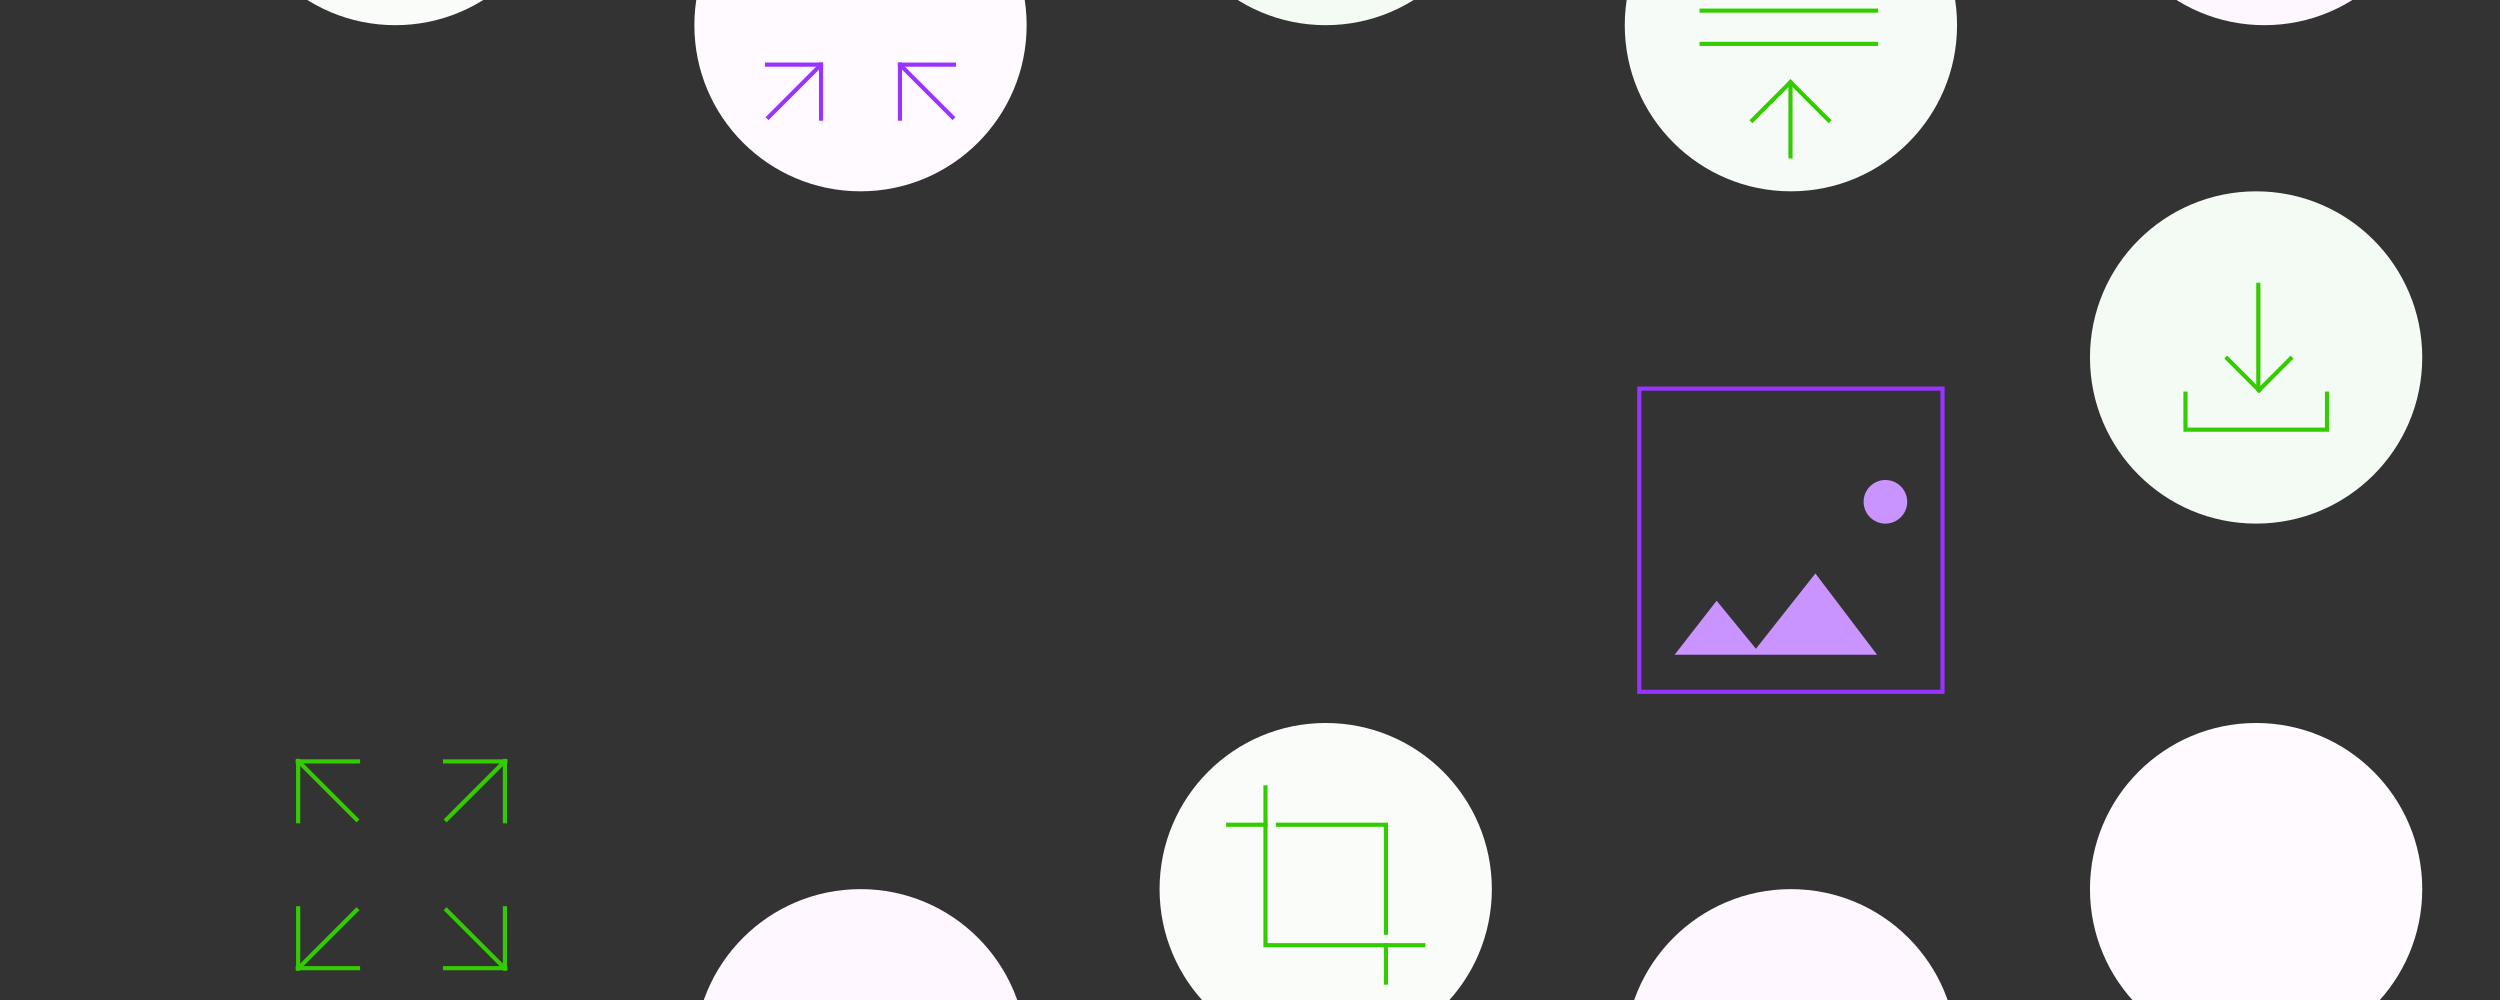 <svg width="360" height="144" viewBox="0 0 360 144" fill="none" xmlns="http://www.w3.org/2000/svg">
<rect x="0" y="0" width="360" height="144" fill="#333333" stroke="none"/>
<g clip-path="url(#clip0_1864_2018)">
<circle cx="190.902" cy="-20.298" r="23.924" fill="#F4FAF4"/>
<circle cx="190.902" cy="128.034" r="23.924" fill="#FAFCFA"/>
<circle cx="324.879" cy="128.034" r="23.924" fill="#FFFAFF"/>
<circle cx="123.913" cy="151.958" r="23.924" fill="#FFF7FF"/>
<circle cx="56.925" cy="-20.298" r="23.924" fill="#FAFCFA"/>
<circle cx="123.913" cy="3.626" r="23.924" fill="#FFFAFF"/>
<circle cx="257.891" cy="3.626" r="23.924" fill="#F7FBF7"/>
<circle cx="257.891" cy="151.958" r="23.924" fill="#FFF7FF"/>
<circle cx="326.075" cy="-20.298" r="23.924" fill="#FFF7FF"/>
<circle cx="324.879" cy="51.475" r="23.924" fill="#F4FAF4"/>
<rect x="236.059" y="55.961" width="43.662" height="43.662" stroke="#9933FF" stroke-width="0.598"/>
<path d="M241.143 94.285H270.296L261.416 82.577L252.851 93.421L247.194 86.506L241.143 94.285Z" fill="#C994FF"/>
<circle cx="271.498" cy="72.26" r="3.14" fill="#C994FF"/>
<path d="M310.321 -2.697L341.078 -39.351M310.321 -2.697L309.584 -11.123M310.321 -2.697L318.748 -3.434M341.078 -39.351L332.652 -38.614M341.078 -39.351L341.815 -30.925" stroke="#9933FF" stroke-width="0.598"/>
<path fill-rule="evenodd" clip-rule="evenodd" d="M181.93 113.081V135.809V136.408H182.528H205.257V135.809H182.528V113.081H181.93Z" fill="#33CC00"/>
<path fill-rule="evenodd" clip-rule="evenodd" d="M182.528 118.464L176.547 118.464L176.547 119.062L182.528 119.062V118.464ZM183.725 119.062V118.464L199.276 118.464L199.874 118.464V119.062L199.874 134.613H199.276L199.276 119.062L183.725 119.062ZM199.276 135.809V141.791H199.874V135.809H199.276Z" fill="#33CC00"/>
<line x1="252.121" y1="17.534" x2="258.042" y2="11.613" stroke="#33CC00" stroke-width="0.598"/>
<line x1="257.619" y1="11.613" x2="263.54" y2="17.534" stroke="#33CC00" stroke-width="0.598"/>
<line x1="257.831" y1="22.826" x2="257.831" y2="11.829" stroke="#33CC00" stroke-width="0.598"/>
<line x1="244.732" y1="1.533" x2="270.451" y2="1.533" stroke="#33CC00" stroke-width="0.598"/>
<line x1="244.732" y1="6.318" x2="270.451" y2="6.318" stroke="#33CC00" stroke-width="0.598"/>
<line x1="129.595" y1="17.383" x2="129.595" y2="9.009" stroke="#9933FF" stroke-width="0.598"/>
<line x1="129.296" y1="9.308" x2="137.67" y2="9.308" stroke="#9933FF" stroke-width="0.598"/>
<line x1="137.375" y1="17.087" x2="129.599" y2="9.311" stroke="#9933FF" stroke-width="0.598"/>
<line y1="-0.299" x2="8.374" y2="-0.299" transform="matrix(-1.31134e-07 -1 -1 1.31134e-07 117.932 17.383)" stroke="#9933FF" stroke-width="0.598"/>
<line y1="-0.299" x2="8.374" y2="-0.299" transform="matrix(-1 1.74846e-07 1.74846e-07 1 118.53 9.608)" stroke="#9933FF" stroke-width="0.598"/>
<line y1="-0.299" x2="10.996" y2="-0.299" transform="matrix(0.707 -0.707 -0.707 -0.707 110.24 16.875)" stroke="#9933FF" stroke-width="0.598"/>
<line x1="42.934" y1="118.561" x2="42.934" y2="109.277" stroke="#33CC00" stroke-width="0.598"/>
<line x1="42.57" y1="109.641" x2="51.854" y2="109.641" stroke="#33CC00" stroke-width="0.598"/>
<line x1="51.549" y1="118.209" x2="42.928" y2="109.589" stroke="#33CC00" stroke-width="0.598"/>
<line y1="-0.299" x2="9.284" y2="-0.299" transform="matrix(1.31134e-07 -1 -1 -1.31134e-07 72.41 118.561)" stroke="#33CC00" stroke-width="0.598"/>
<line y1="-0.299" x2="9.284" y2="-0.299" transform="matrix(-1 -8.74228e-08 -8.74228e-08 1 73.074 109.94)" stroke="#33CC00" stroke-width="0.598"/>
<line y1="-0.299" x2="12.191" y2="-0.299" transform="matrix(0.707 -0.707 -0.707 -0.707 63.883 117.998)" stroke="#33CC00" stroke-width="0.598"/>
<line x1="72.71" y1="130.497" x2="72.71" y2="139.781" stroke="#33CC00" stroke-width="0.598"/>
<line x1="73.074" y1="139.417" x2="63.79" y2="139.417" stroke="#33CC00" stroke-width="0.598"/>
<line x1="64.094" y1="130.849" x2="72.715" y2="139.47" stroke="#33CC00" stroke-width="0.598"/>
<line y1="-0.299" x2="9.284" y2="-0.299" transform="matrix(-4.37113e-08 1 1 4.37113e-08 43.233 130.497)" stroke="#33CC00" stroke-width="0.598"/>
<line y1="-0.299" x2="9.284" y2="-0.299" transform="matrix(1 0 0 -1 42.57 139.118)" stroke="#33CC00" stroke-width="0.598"/>
<line y1="-0.299" x2="12.191" y2="-0.299" transform="matrix(-0.707 0.707 0.707 0.707 51.761 131.061)" stroke="#33CC00" stroke-width="0.598"/>
<path d="M314.711 56.386V61.873H335.091V56.386" stroke="#33CC00" stroke-width="0.598"/>
<line x1="325.2" y1="40.709" x2="325.2" y2="56.23" stroke="#33CC00" stroke-width="0.598"/>
<line x1="325.078" y1="56.405" x2="330.066" y2="51.417" stroke="#33CC00" stroke-width="0.598"/>
<line x1="320.512" y1="51.417" x2="325.501" y2="56.405" stroke="#33CC00" stroke-width="0.598"/>
</g>
<defs>
<clipPath id="clip0_1864_2018">
<rect width="360" height="144" fill="white"/>
</clipPath>
</defs>
</svg>
